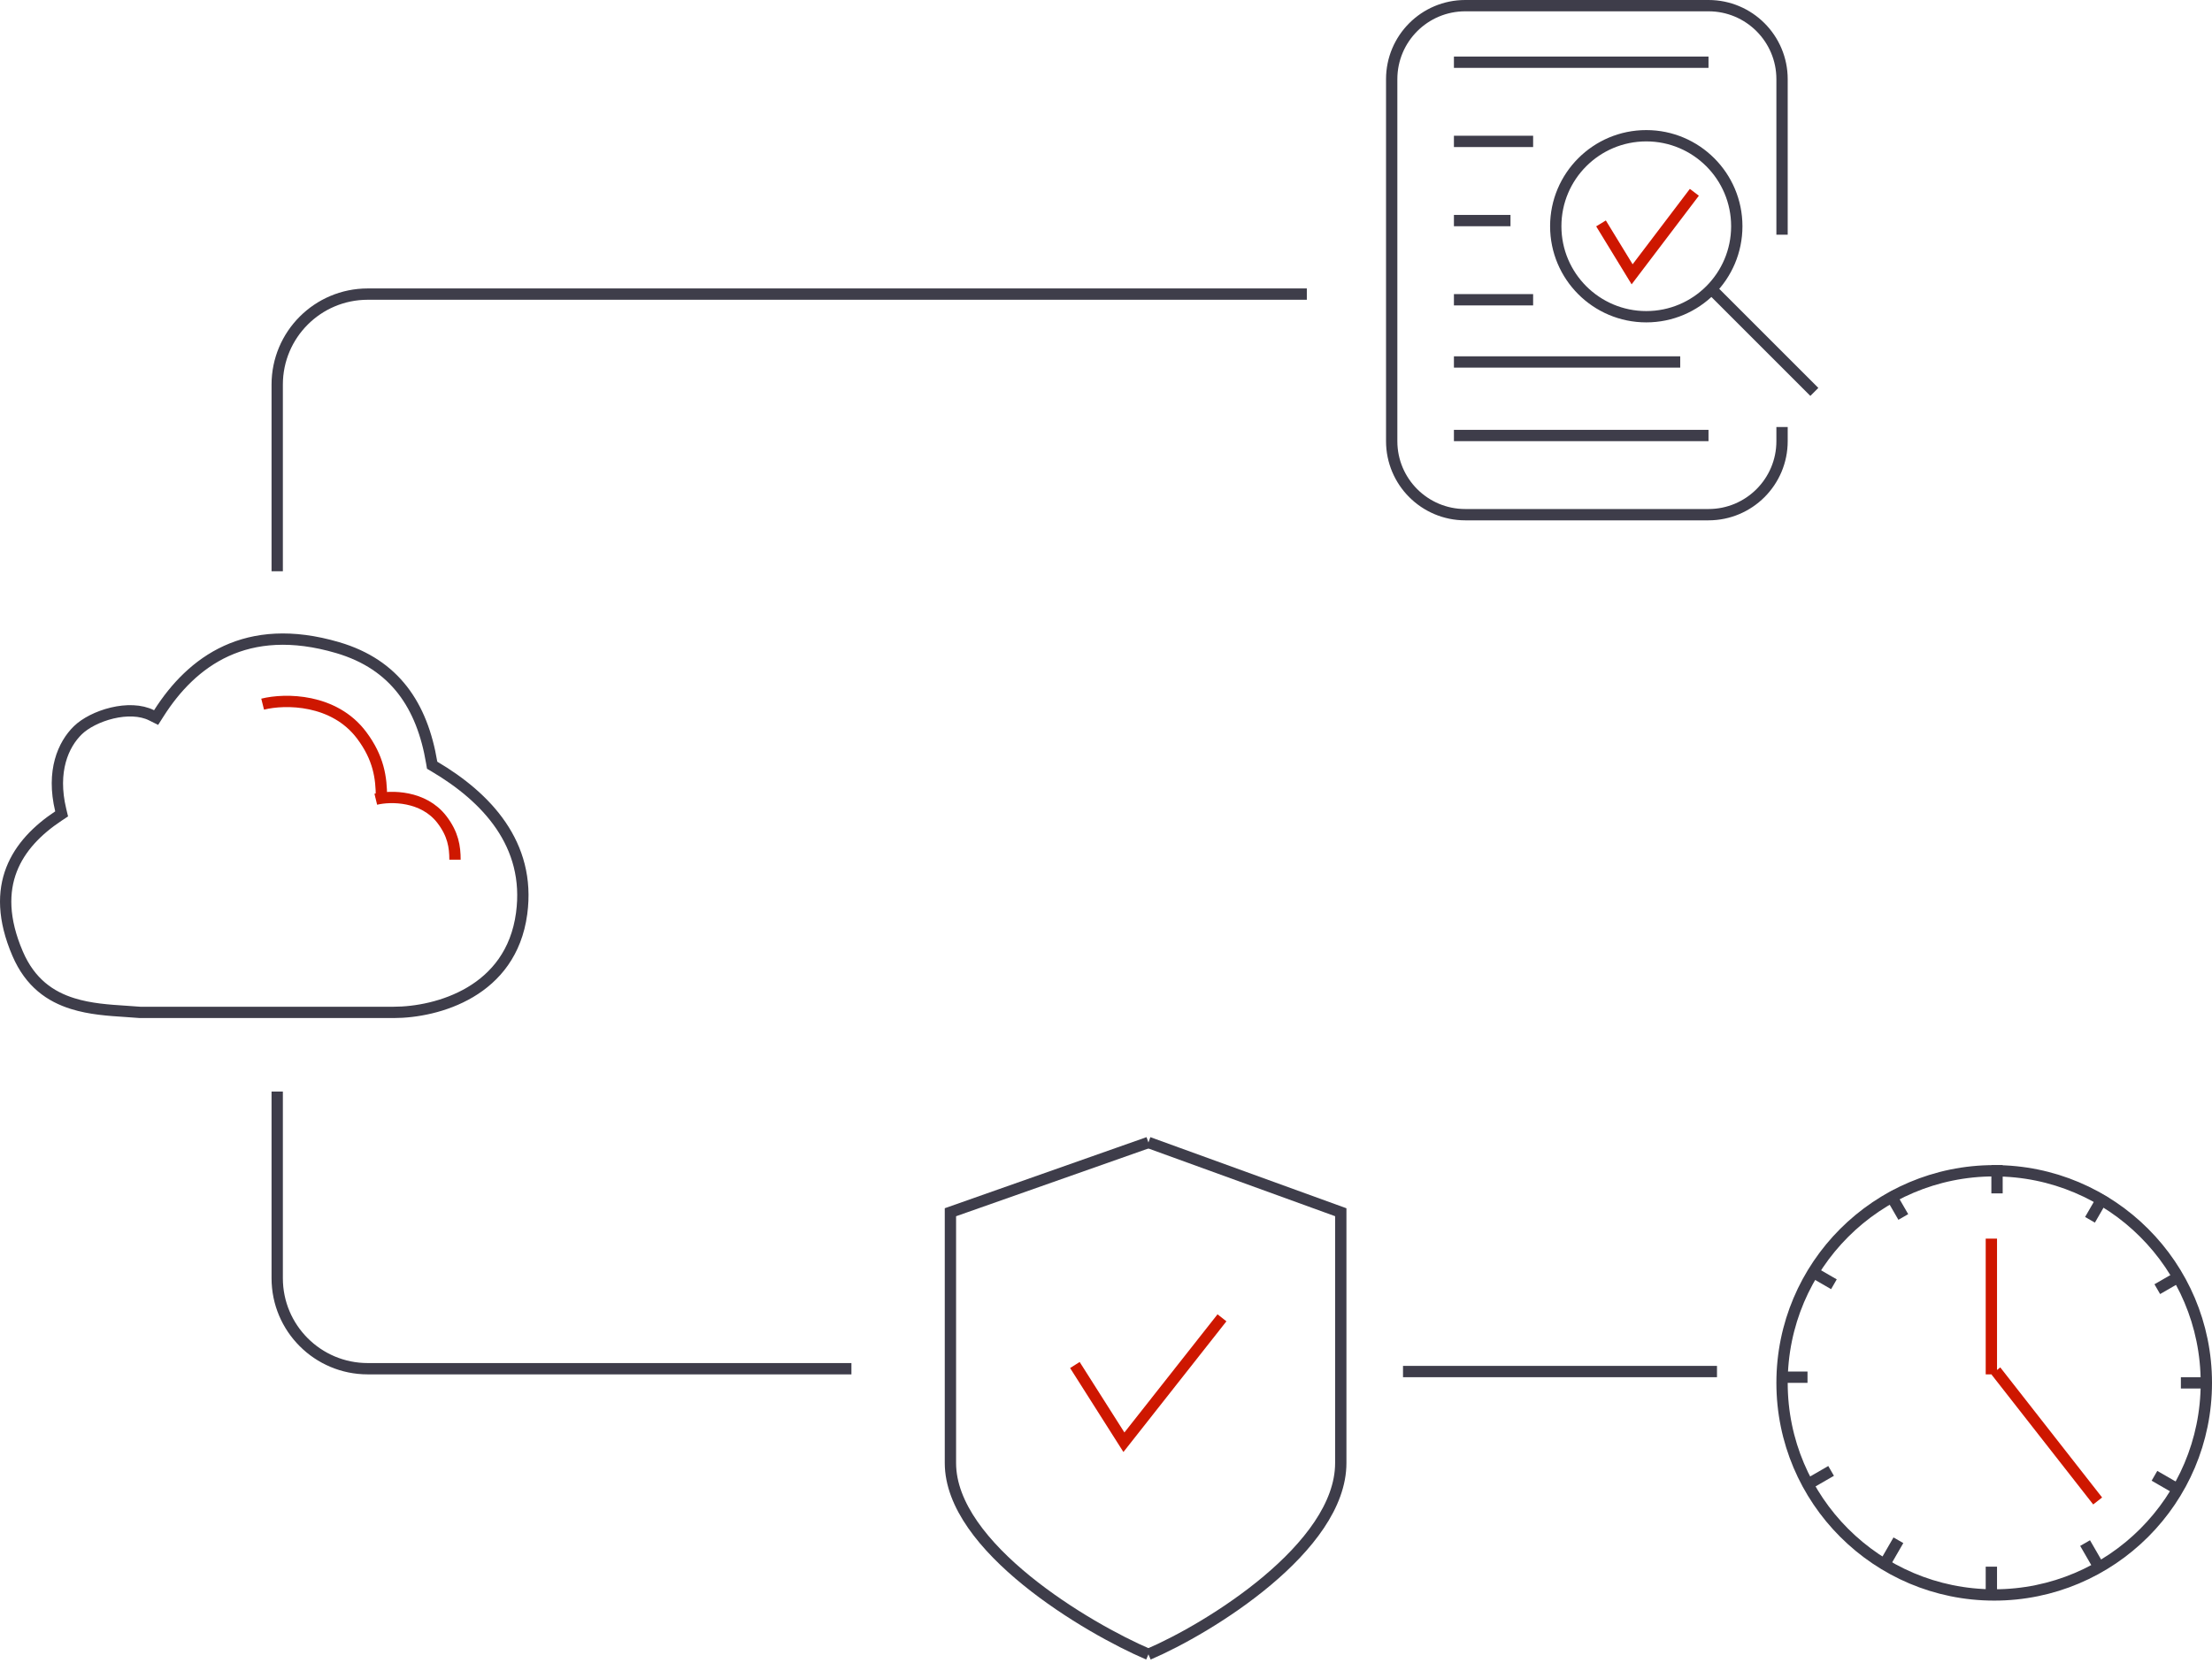 <svg width="391" height="294" viewBox="0 0 391 294" fill="none" xmlns="http://www.w3.org/2000/svg">
<path d="M46.426 124.5C50.426 123.5 59.066 123.521 63.926 130C66.926 134 67.426 137.5 67.426 141" stroke="#CE1700" stroke-width="2"/>
<path d="M66.426 141.311C69.092 140.664 74.853 140.677 78.092 144.874C80.092 147.465 80.426 149.733 80.426 152" stroke="#CE1700" stroke-width="2"/>
<path d="M76.31 134.836L76.387 135.295L76.787 135.532C85.953 140.949 93.856 149.258 92.206 161.516C91.272 168.451 87.569 172.789 83.135 175.422C78.665 178.077 73.439 179 69.582 179H24.758C23.941 178.93 23.099 178.875 22.239 178.819C19.197 178.622 15.937 178.41 12.831 177.439C8.924 176.217 5.349 173.805 3.121 168.626C0.485 162.498 0.528 157.637 2.04 153.742C3.563 149.819 6.632 146.732 10.312 144.288L10.895 143.901L10.731 143.221C9.077 136.327 11.187 131.624 13.763 129.114C15.059 127.851 17.321 126.666 19.82 126.071C22.322 125.475 24.872 125.515 26.788 126.469L27.594 126.871L28.078 126.111C31.001 121.511 34.884 117.439 40.007 115.1C45.112 112.769 51.551 112.11 59.697 114.509C64.79 116.009 68.502 118.589 71.157 122.008C73.82 125.438 75.463 129.772 76.31 134.836Z" stroke="#3E3D4A" stroke-width="2"/>
<path d="M203 292.5C213.667 287.944 237 273.6 237 258.667C237 243.733 237 222.889 237 214.333L203 202" stroke="#3E3D4A" stroke-width="2"/>
<path d="M203 292.5C192.333 287.944 168 273.6 168 258.667C168 243.733 168 222.889 168 214.333L203 202" stroke="#3E3D4A" stroke-width="2"/>
<path d="M190 241.345L198.667 255L216 233" stroke="#CE1700" stroke-width="2"/>
<path d="M49 193V226C49 234.837 56.163 242 65 242H150.5" stroke="#3E3D4A" stroke-width="2"/>
<path d="M49 101V68C49 59.163 56.163 52 65 52H231" stroke="#3E3D4A" stroke-width="2"/>
<path d="M248 242.5L303.5 242.5" stroke="#3E3D4A" stroke-width="2"/>
<path d="M315 41.5V14C315 6.82 309.18 1 302 1H259C251.82 1 246 6.82 246 14V78C246 85.18 251.82 91 259 91H302C309.18 91 315 85.18 315 78V75.5" stroke="#3E3D4A" stroke-width="2"/>
<circle cx="291" cy="40" r="16" stroke="#3E3D4A" stroke-width="2"/>
<line x1="302.707" y1="51.293" x2="320.707" y2="69.293" stroke="#3E3D4A" stroke-width="2"/>
<path d="M283 39.5L288.5 48.5L299.5 34" stroke="#CE1700" stroke-width="2"/>
<line x1="257" y1="11" x2="302" y2="11" stroke="#3E3D4A" stroke-width="2"/>
<line x1="257" y1="25" x2="271" y2="25" stroke="#3E3D4A" stroke-width="2"/>
<line x1="257" y1="39" x2="267" y2="39" stroke="#3E3D4A" stroke-width="2"/>
<line x1="257" y1="53" x2="271" y2="53" stroke="#3E3D4A" stroke-width="2"/>
<line x1="257" y1="64" x2="297" y2="64" stroke="#3E3D4A" stroke-width="2"/>
<line x1="257" y1="77" x2="302" y2="77" stroke="#3E3D4A" stroke-width="2"/>
<circle cx="352.5" cy="244.5" r="37.5" stroke="#3E3D4A" stroke-width="2"/>
<line x1="352" y1="243" x2="352" y2="219" stroke="#CE1700" stroke-width="2"/>
<line x1="352.788" y1="242.384" x2="370.788" y2="265.384" stroke="#CE1700" stroke-width="2"/>
<line x1="353" y1="206" x2="353" y2="211" stroke="#3E3D4A" stroke-width="2"/>
<line x1="352" y1="282" x2="352" y2="277" stroke="#3E3D4A" stroke-width="2"/>
<line x1="390.5" y1="244.5" x2="385.5" y2="244.5" stroke="#3E3D4A" stroke-width="2"/>
<line x1="314.5" y1="243.5" x2="319.5" y2="243.5" stroke="#3E3D4A" stroke-width="2"/>
<line x1="371.933" y1="211.341" x2="369.433" y2="215.671" stroke="#3E3D4A" stroke-width="2"/>
<line x1="333.067" y1="276.659" x2="335.567" y2="272.329" stroke="#3E3D4A" stroke-width="2"/>
<line x1="385.659" y1="225.433" x2="381.329" y2="227.933" stroke="#3E3D4A" stroke-width="2"/>
<line x1="319.341" y1="262.567" x2="323.671" y2="260.067" stroke="#3E3D4A" stroke-width="2"/>
<line x1="385.159" y1="263.433" x2="380.829" y2="260.933" stroke="#3E3D4A" stroke-width="2"/>
<line x1="319.841" y1="224.567" x2="324.171" y2="227.067" stroke="#3E3D4A" stroke-width="2"/>
<line x1="371.067" y1="277.159" x2="368.567" y2="272.829" stroke="#3E3D4A" stroke-width="2"/>
<line x1="333.933" y1="210.841" x2="336.433" y2="215.171" stroke="#3E3D4A" stroke-width="2"/>
</svg>
